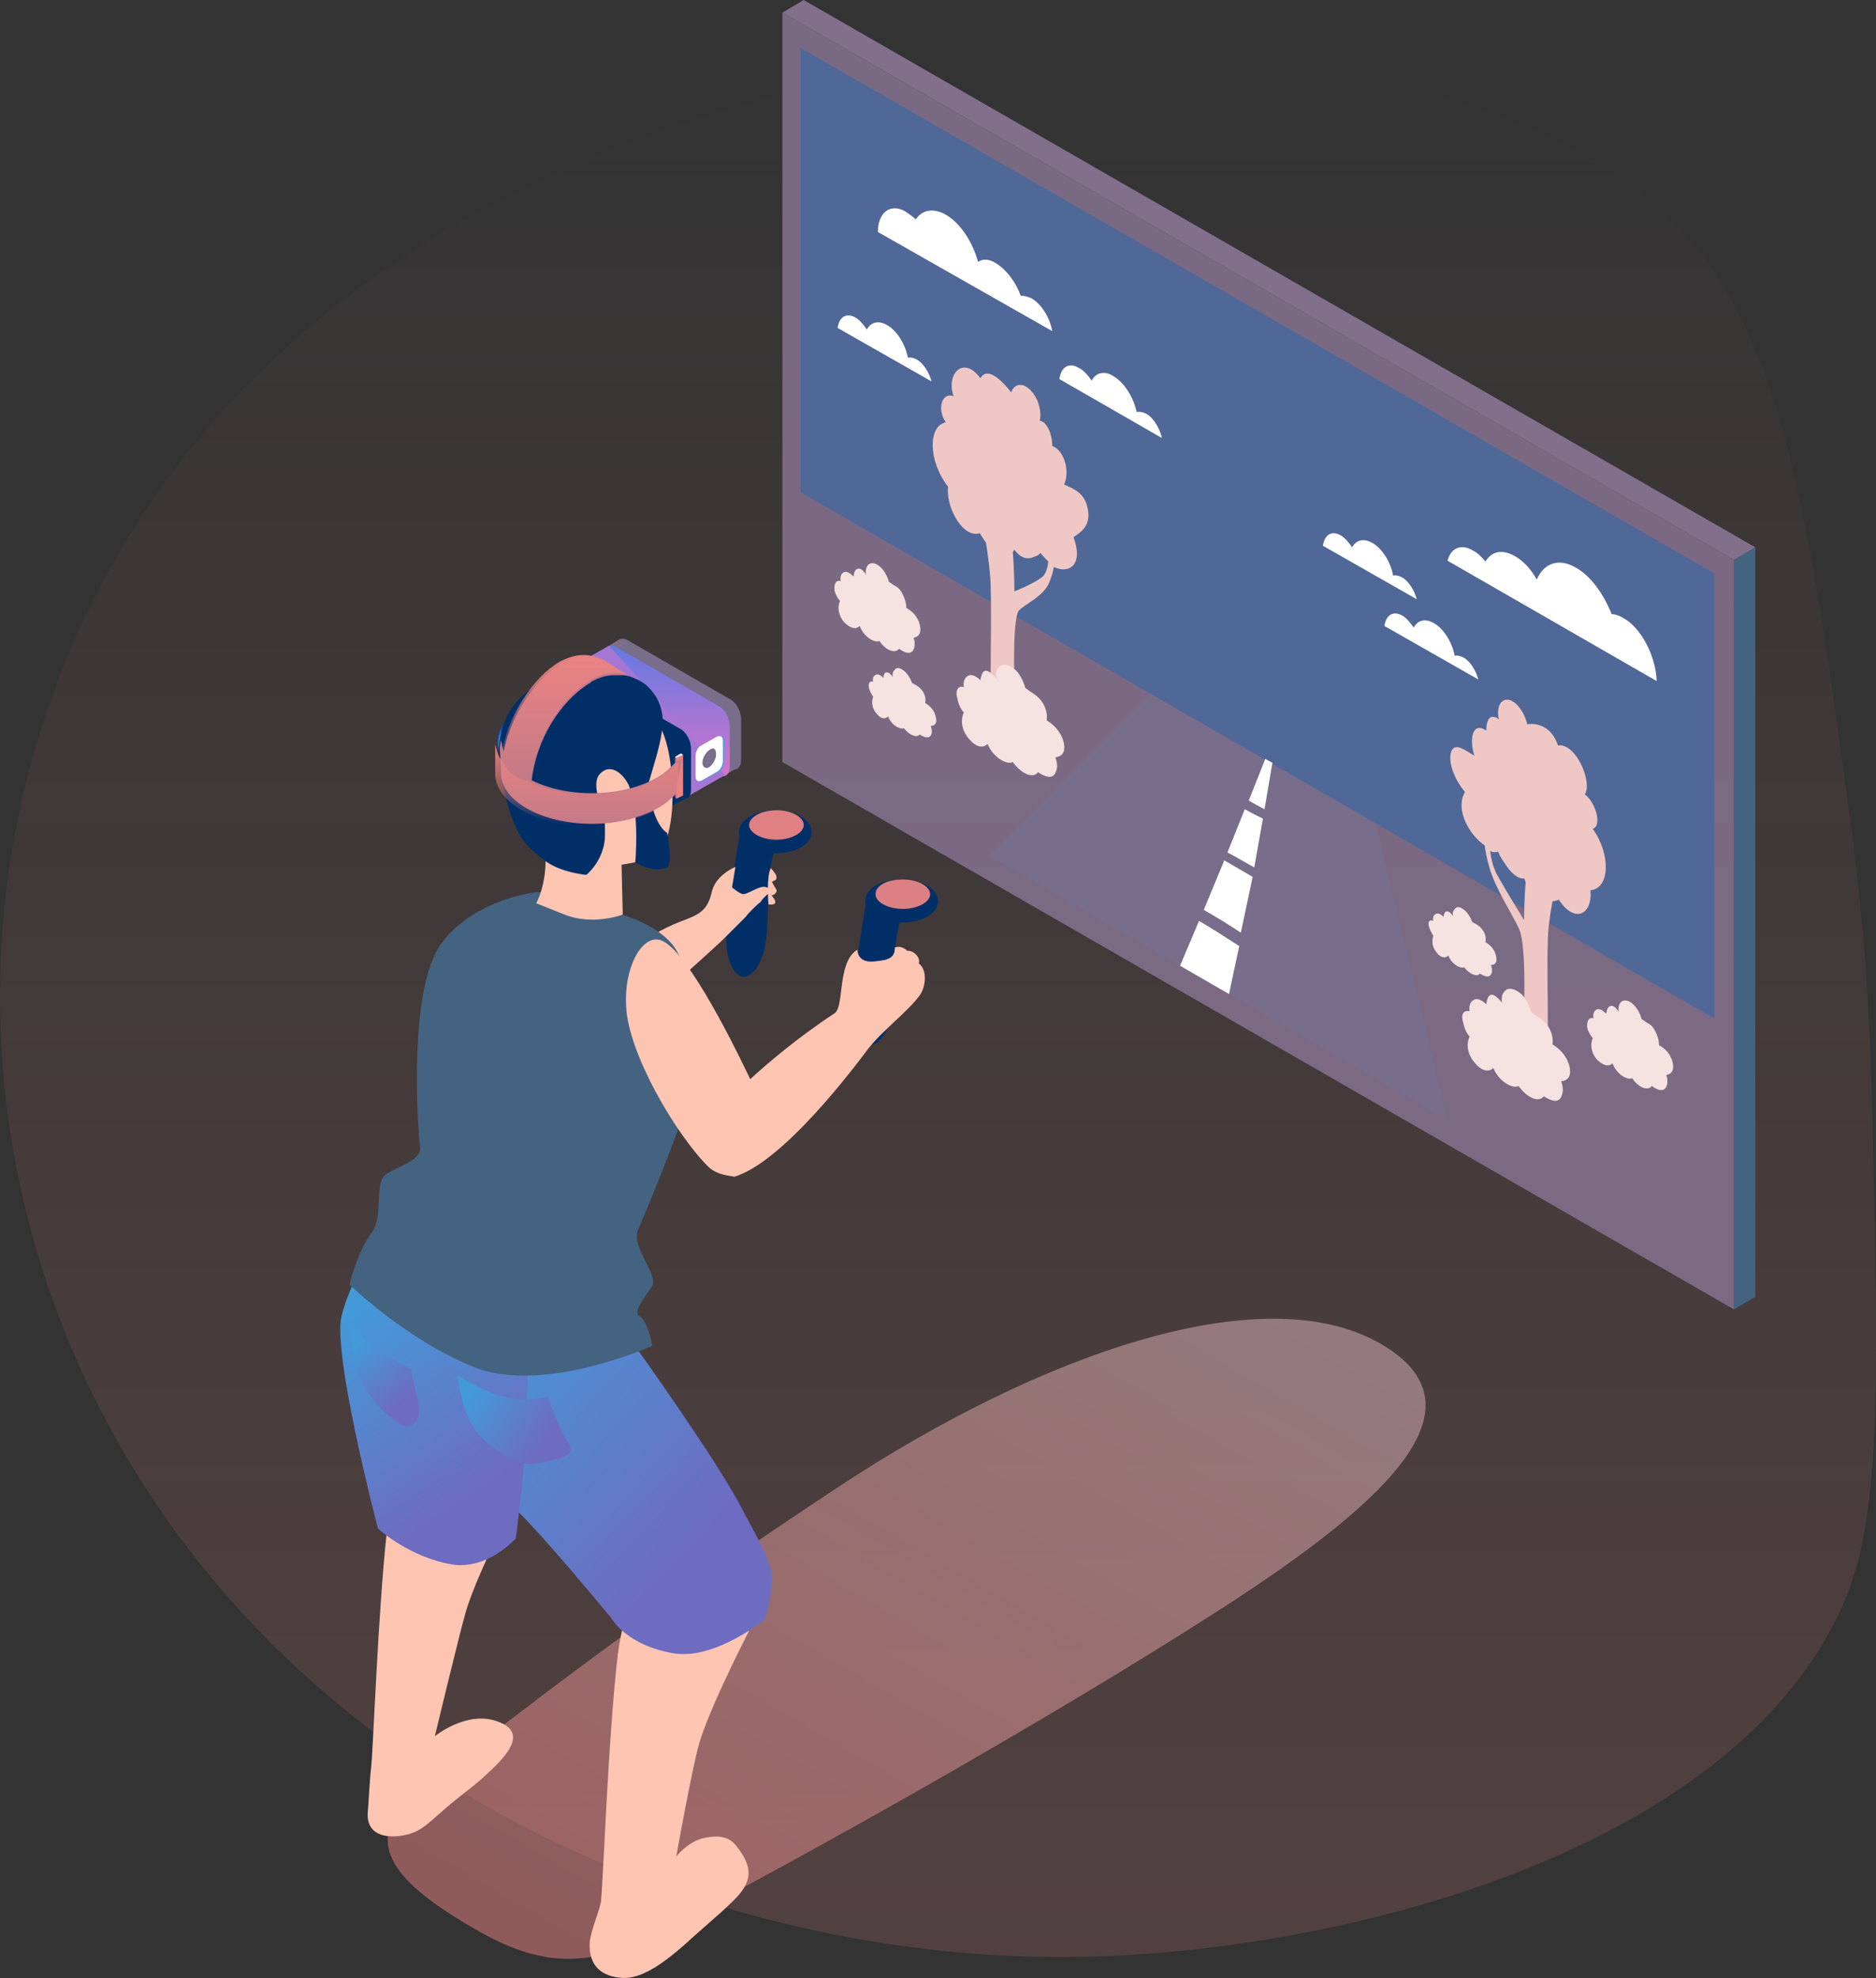 <svg width="556.783" height="586.844" viewBox="0 0 556.783 586.844" fill="none" xmlns="http://www.w3.org/2000/svg" xmlns:xlink="http://www.w3.org/1999/xlink">
	<rect x="0" y="0" width="556.783" height="586.844" fill="#333333" stroke="none"/>
	<desc>
			Created with Pixso.
	</desc>
	<defs>
		<linearGradient x1="278.392" y1="580.645" x2="278.392" y2="15.857" id="paint_linear_42_3659_0" gradientUnits="userSpaceOnUse">
			<stop stop-color="#EB8382"/>
			<stop offset="1" stop-color="#EB8382" stop-opacity="0"/>
		</linearGradient>
		<linearGradient x1="278.392" y1="580.645" x2="278.392" y2="15.857" id="paint_linear_42_3659_1" gradientUnits="userSpaceOnUse">
			<stop stop-color="#EB8382"/>
			<stop offset="1" stop-color="#EB8382" stop-opacity="0"/>
		</linearGradient>
		<linearGradient x1="340.602" y1="358.817" x2="197.858" y2="605.153" id="paint_linear_42_3524_0" gradientUnits="userSpaceOnUse">
			<stop stop-color="#DFB8BF"/>
			<stop offset="0.962" stop-color="#EB8382"/>
		</linearGradient>
		<linearGradient x1="133.739" y1="396.566" x2="202.661" y2="461.781" id="paint_linear_42_3560_0" gradientUnits="userSpaceOnUse">
			<stop stop-color="#4499D9"/>
			<stop offset="1" stop-color="#6E6CC1"/>
		</linearGradient>
		<linearGradient x1="107.272" y1="387.88" x2="143.543" y2="440.841" id="paint_linear_42_3561_0" gradientUnits="userSpaceOnUse">
			<stop stop-color="#4499D9"/>
			<stop offset="1" stop-color="#6E6CC1"/>
		</linearGradient>
		<linearGradient x1="198.002" y1="191.512" x2="198.002" y2="230.337" id="paint_linear_42_3571_0" gradientUnits="userSpaceOnUse">
			<stop stop-color="#6379E3"/>
			<stop offset="1" stop-color="#D574C9"/>
		</linearGradient>
		<linearGradient x1="174.516" y1="220.857" x2="174.516" y2="245.098" id="paint_linear_42_3608_0" gradientUnits="userSpaceOnUse">
			<stop stop-color="#EB8382"/>
			<stop offset="1" stop-color="#EB8382" stop-opacity="0"/>
		</linearGradient>
		<linearGradient x1="167.758" y1="194.343" x2="167.758" y2="232.304" id="paint_linear_42_3612_0" gradientUnits="userSpaceOnUse">
			<stop stop-color="#EB8382"/>
			<stop offset="1" stop-color="#EB8382" stop-opacity="0"/>
		</linearGradient>
		<linearGradient x1="139.555" y1="413.839" x2="161.128" y2="428.045" id="paint_linear_42_3613_0" gradientUnits="userSpaceOnUse">
			<stop stop-color="#4499D9"/>
			<stop offset="1" stop-color="#6E6CC1"/>
		</linearGradient>
		<linearGradient x1="106.024" y1="399.28" x2="119.334" y2="415.763" id="paint_linear_42_3614_0" gradientUnits="userSpaceOnUse">
			<stop stop-color="#4499D9"/>
			<stop offset="1" stop-color="#6E6CC1"/>
		</linearGradient>
	</defs>
	<path id="Vector" d="M320.6 580.59C396.11 579.25 512.9 550.66 546.52 477.16C558.27 451.49 557.47 413.75 555.88 338.28C555.41 316.09 554.63 283.76 549.19 243.64C537.89 160.3 530.19 103.58 501.06 70.53C428.09 -12.25 164.47 -9.85 51.89 139.16C-9.51 220.45 -18.96 336.11 37.19 431.67C99.02 536.92 219.54 582.37 320.6 580.59Z" fill="url(#paint_linear_42_3659_0)" fill-opacity="0.17" fill-rule="nonzero"/>
	<path id="Vector" d="M320.6 580.59C396.11 579.25 512.9 550.66 546.52 477.16C558.27 451.49 557.47 413.75 555.88 338.28C555.41 316.09 554.63 283.76 549.19 243.64C537.89 160.3 530.19 103.58 501.06 70.53C428.09 -12.25 164.47 -9.85 51.89 139.16C-9.51 220.45 -18.96 336.11 37.19 431.67C99.02 536.92 219.54 582.37 320.6 580.59Z" fill="url(#paint_linear_42_3659_1)" fill-opacity="0" fill-rule="nonzero"/>
	<g opacity="0.5">
		<path id="Vector" d="M193.79 574.21C236.94 551.83 308.76 511.78 361.96 477.62C415.15 443.47 440.57 416.67 409.83 398.71C374.66 378.39 308.46 401.95 249.35 440.81C184.63 483.51 155.96 507.07 125.52 530.04C106.01 544.76 116.36 557.13 135.27 568.91C154.48 580.98 169.85 586.58 193.79 574.21Z" fill="url(#paint_linear_42_3524_0)" fill-opacity="1" fill-rule="nonzero"/>
	</g>
	<path id="Vector" d="M232.21 3.73L514.64 166.12L514.64 388.49L232.21 226.09L232.21 3.73Z" fill="#826F8C" fill-opacity="0.9" fill-rule="nonzero"/>
	<path id="Vector" d="M520.96 162.39L514.64 166.12L514.64 388.48L520.96 384.75L520.96 162.39Z" fill="#446381" fill-opacity="1" fill-rule="nonzero"/>
	<path id="Vector" d="M508.78 170.09L508.78 302.15L237.6 146.06L237.6 14.23L508.78 170.09Z" fill="#506898" fill-opacity="1" fill-rule="nonzero"/>
	<path id="Vector" d="M341.34 205.79L408.32 244.29L429.63 332.25L293.57 253.86L341.34 205.79Z" fill="#786D8A" fill-opacity="1" fill-rule="nonzero"/>
	<path id="Vector" d="M260.55 68.83C260.55 62.99 264.29 60.19 268.74 62.76C269.68 63.46 270.85 64.16 271.79 65.09C273.66 62.29 276.94 61.59 280.69 63.69C285.14 66.26 288.65 71.86 290.29 77.69C291.69 76.76 293.57 76.76 295.67 78.16C298.72 80.03 301.53 83.76 302.93 87.73C303.87 87.73 304.81 87.96 305.98 88.43C309.02 90.06 311.6 94.26 312.3 98.23L260.55 68.83Z" fill="#FFFFFF" fill-opacity="1" fill-rule="nonzero"/>
	<path id="Vector" d="M491.69 202.06C491.45 194.82 487.24 186.42 481.85 183.39C480.68 182.69 479.51 182.22 478.34 182.22C476 176.39 472.25 171.02 467.8 168.46C462.65 165.42 458.2 167.06 456.09 171.96C454.45 168.92 452.11 166.36 449.53 164.96C445.79 162.86 442.74 163.56 440.87 166.59C439.7 165.19 438.53 164.02 437.12 163.32C433.61 161.22 430.56 162.62 429.63 166.36L491.69 202.06Z" fill="#FFFFFF" fill-opacity="1" fill-rule="nonzero"/>
	<path id="Vector" d="M314.41 112.46C314.88 108.96 317.22 107.33 320.26 109.19C321.67 109.89 322.84 111.29 324.01 112.93C325.18 110.59 327.76 109.89 330.33 111.53C333.61 113.39 336.42 117.83 337.36 122.26C338.06 122.03 339.23 122.26 340.17 122.73C342.28 123.89 344.15 126.93 344.85 129.96L314.41 112.46Z" fill="#FFFFFF" fill-opacity="1" fill-rule="nonzero"/>
	<path id="Vector" d="M410.89 185.72C411.36 182.46 413.47 181.06 416.28 182.69C417.45 183.39 418.62 184.79 419.56 186.19C420.73 184.09 422.84 183.39 425.41 184.79C428.46 186.42 431.03 190.62 431.74 194.59C432.44 194.36 433.37 194.59 434.31 195.06C436.42 196.22 438.06 199.02 438.76 201.59L410.89 185.72Z" fill="#FFFFFF" fill-opacity="1" fill-rule="nonzero"/>
	<path id="Vector" d="M248.6 97.29C249.07 94.03 251.18 92.63 253.99 94.26C255.16 94.96 256.33 96.36 257.27 97.76C258.44 95.66 260.55 94.96 263.12 96.36C266.17 97.99 268.74 102.19 269.45 106.16C270.15 105.93 271.09 106.16 272.02 106.63C274.13 107.79 275.77 110.59 276.47 113.16L248.6 97.29Z" fill="#FFFFFF" fill-opacity="1" fill-rule="nonzero"/>
	<path id="Vector" d="M392.63 161.92C393.1 158.66 395.2 157.26 398.01 158.89C399.18 159.59 400.35 160.99 401.29 162.39C402.46 160.29 404.57 159.59 407.15 160.99C410.19 162.62 412.77 166.82 413.47 170.79C414.17 170.56 415.11 170.79 416.05 171.26C418.15 172.42 419.79 175.22 420.49 177.79L392.63 161.92Z" fill="#FFFFFF" fill-opacity="1" fill-rule="nonzero"/>
	<path id="Vector" d="M430.56 223.52C431.5 219.79 434.78 222.59 437.59 224.22C435.95 219.09 437.12 213.96 441.1 216.76C441.1 214.42 441.81 212.09 443.68 212.79C444.15 212.79 444.38 213.02 444.85 213.49C444.38 211.39 444.62 209.52 445.55 208.36C448.13 205.79 452.11 209.99 453.28 214.89C456.32 214.42 460.54 215.59 462.41 221.19C467.57 220.26 472.72 231.92 470.38 235.66C473.65 238.22 475.53 244.99 472.72 245.92C478.1 253.39 477.87 263.65 472.02 264.12C472.72 271.35 467.33 274.15 462.65 266.92C461.95 267.15 461.48 267.39 460.77 267.39C460.07 271.12 459.37 275.79 459.37 279.52C459.14 286.29 459.37 294.69 459.37 302.62C459.37 309.39 460.31 318.72 460.54 321.29L449.3 314.75C450 313.12 451.64 307.99 452.11 302.85C452.58 296.79 452.81 280.22 450.94 275.79C449.07 271.59 443.68 263.42 442.04 257.35C441.34 255.02 440.87 252.69 440.63 250.82C436.19 247.79 431.74 240.32 434.78 234.96C432.2 231.92 429.86 227.02 430.56 223.52ZM444.15 259.22C446.96 264.35 452.34 272.99 452.34 272.99C452.34 272.99 452.34 266.92 452.81 261.79C452.58 261.32 452.58 260.85 452.34 260.62C450.47 260.85 448.36 258.99 446.49 255.96C445.79 255.02 445.08 253.86 444.62 252.69C443.91 252.92 442.98 252.92 442.27 252.46C442.51 254.32 442.98 256.89 444.15 259.22Z" fill="#EFC8C5" fill-opacity="1" fill-rule="nonzero"/>
	<path id="Vector" d="M322.84 150.96C321.9 146.06 318.62 145.12 315.81 143.72C317.45 140.46 316.28 133.92 312.3 132.29C312.3 129.96 311.6 126.93 309.73 125.29C309.26 125.06 309.02 124.83 308.55 124.83C309.02 123.43 308.79 121.09 307.85 118.76C305.28 113.39 301.29 112.93 300.12 116.43C297.08 112.46 292.86 108.73 290.99 112.23C285.84 105.23 280.69 111.06 283.03 117.59C279.75 116.19 277.88 121.09 280.69 125.29C275.3 126.46 275.54 136.96 281.39 144.42C280.69 150.96 286.07 159.82 290.76 158.19C291.46 159.12 291.93 160.06 292.63 160.99C293.33 165.42 294.04 171.02 294.04 174.76C294.27 181.76 294.04 189.92 294.04 197.86C294.04 204.62 293.1 212.79 292.86 215.12L304.1 221.66C303.4 219.32 301.76 212.09 301.29 206.49C300.83 199.72 300.59 182.92 302.47 181.06C304.34 179.19 309.73 176.86 311.37 172.89C312.07 171.26 312.54 169.62 312.77 168.22C317.22 170.32 321.67 167.76 318.62 159.36C321.2 157.72 323.78 155.62 322.84 150.96ZM309.26 171.26C306.45 173.36 301.06 175.46 301.06 175.46C301.06 175.46 301.06 169.39 300.59 163.79C300.83 163.56 300.83 163.32 301.06 163.09C302.93 165.66 305.04 166.12 306.92 165.19C307.62 164.96 308.32 164.72 308.79 164.02C309.49 164.96 310.43 165.89 311.13 166.59C310.9 168.46 310.43 170.32 309.26 171.26Z" fill="#EFC8C5" fill-opacity="1" fill-rule="nonzero"/>
	<path id="Vector" d="M436.18 300.05C435.95 298.89 436.18 297.72 436.89 297.02C438.06 295.85 439.7 296.55 441.1 297.95C441.34 296.32 441.81 294.92 442.98 295.15C443.91 295.39 444.85 296.32 445.79 297.49C445.55 296.09 445.79 294.92 446.49 294.22C447.43 292.82 449.3 293.29 450.94 294.45C452.58 295.62 453.75 297.95 454.45 300.29C454.92 300.52 455.39 300.99 456.09 301.45C457.26 302.15 458.2 302.85 459.13 304.02C460.54 305.89 461.01 307.99 460.77 309.85C462.65 311.02 464.76 312.89 465.69 315.92C466.63 319.42 465.22 320.59 463.35 320.82C463.82 322.22 464.05 323.62 463.58 324.79C462.88 327.59 460.31 326.65 458.2 325.25C456.56 327.35 453.05 325.49 450.7 322.22C448.83 323.15 444.85 320.82 443.21 316.85C441.81 318.25 439.7 317.79 437.59 315.22C435.25 312.42 435.25 309.39 436.18 307.52C435.25 306.59 434.55 304.95 434.31 303.55C433.37 300.75 434.55 299.59 436.18 300.05Z" fill="#F5E2E1" fill-opacity="1" fill-rule="nonzero"/>
	<path id="Vector" d="M286.07 203.92C285.84 202.76 286.07 201.59 286.78 200.89C287.95 199.72 289.59 200.42 290.99 201.82C291.23 200.19 291.69 198.79 292.86 199.02C293.8 199.26 294.74 200.19 295.68 201.36C295.44 199.96 295.67 198.79 296.38 198.09C297.31 196.69 299.19 197.16 300.83 198.32C302.47 199.49 303.64 201.82 304.34 204.16C304.81 204.39 305.28 204.86 305.98 205.32C307.15 206.02 308.09 206.72 309.02 207.89C310.43 209.76 310.9 211.86 310.66 213.72C312.54 214.89 314.64 216.76 315.58 219.79C316.52 223.29 315.11 224.46 313.24 224.69C313.71 226.09 313.94 227.49 313.47 228.66C312.77 231.46 310.19 230.52 308.09 229.12C306.45 231.22 302.93 229.36 300.59 226.09C298.72 227.02 294.74 224.69 293.1 220.72C291.69 222.12 289.59 221.66 287.48 219.09C285.14 216.29 285.14 213.26 286.07 211.39C285.14 210.46 284.43 208.82 284.2 207.42C283.26 204.62 284.67 203.22 286.07 203.92Z" fill="#F5E2E1" fill-opacity="1" fill-rule="nonzero"/>
	<path id="Vector" d="M259.14 202.29C258.91 201.59 259.14 200.66 259.61 200.42C260.31 199.72 261.25 200.19 262.19 201.12C262.19 200.19 262.65 199.26 263.36 199.49C263.82 199.49 264.53 200.19 265 200.89C264.76 199.96 265 199.26 265.47 198.79C266.17 197.86 267.1 198.09 268.28 199.02C269.21 199.72 270.15 201.12 270.62 202.52C270.85 202.76 271.32 202.99 271.79 203.22C272.49 203.69 272.96 203.92 273.66 204.86C274.6 206.02 274.83 207.42 274.6 208.59C275.77 209.29 277.17 210.46 277.64 212.32C278.35 214.66 277.41 215.36 276.24 215.36C276.47 216.06 276.71 216.99 276.47 217.69C276 219.32 274.36 218.86 272.96 217.92C272.02 219.09 269.68 217.92 268.28 216.06C267.1 216.52 264.53 215.12 263.59 212.56C262.65 213.49 261.25 213.26 260.08 211.62C258.67 209.99 258.67 208.12 259.14 206.72C258.67 206.02 258.21 205.09 257.97 204.39C257.5 202.76 258.21 201.82 259.14 202.29Z" fill="#F5E2E1" fill-opacity="1" fill-rule="nonzero"/>
	<path id="Vector" d="M425.41 273.22C425.18 272.52 425.41 271.59 425.88 271.35C426.58 270.65 427.52 271.12 428.46 272.05C428.46 271.12 428.93 270.19 429.63 270.42C430.1 270.42 430.8 271.12 431.27 271.82C431.03 270.89 431.27 270.19 431.74 269.72C432.44 268.79 433.37 269.02 434.55 269.95C435.48 270.65 436.42 272.05 436.89 273.45C437.12 273.69 437.59 273.92 438.06 274.15C438.76 274.62 439.23 274.85 439.93 275.79C440.87 276.95 441.1 278.35 440.87 279.52C442.04 280.22 443.44 281.39 443.91 283.25C444.62 285.59 443.68 286.29 442.51 286.29C442.74 286.99 442.98 287.92 442.74 288.62C442.27 290.25 440.63 289.79 439.23 288.85C438.29 290.02 435.95 288.85 434.55 286.99C433.37 287.45 430.8 286.05 429.86 283.49C428.93 284.42 427.52 284.19 426.35 282.55C424.94 280.92 424.94 279.05 425.41 277.65C424.94 276.95 424.48 276.02 424.24 275.32C423.54 273.45 424.24 272.75 425.41 273.22Z" fill="#F5E2E1" fill-opacity="1" fill-rule="nonzero"/>
	<path id="Vector" d="M249.54 172.42C249.31 171.49 249.54 170.56 250.01 170.09C250.95 169.16 252.12 169.86 253.29 171.02C253.52 169.86 253.76 168.69 254.93 168.69C255.63 168.69 256.57 169.62 257.03 170.56C256.8 169.39 257.03 168.46 257.5 167.76C258.21 166.82 259.61 166.82 261.01 167.99C262.19 168.92 263.36 170.79 263.82 172.66C264.29 172.89 264.53 173.12 265.23 173.59C266.17 174.06 266.87 174.52 267.57 175.69C268.51 177.32 268.98 178.96 268.98 180.36C270.62 181.29 272.26 182.69 272.96 185.26C273.66 188.06 272.49 188.99 271.09 189.22C271.55 190.16 271.55 191.32 271.32 192.26C270.62 194.36 268.74 193.89 266.87 192.49C265.47 194.12 262.66 192.72 261.01 190.16C259.61 190.86 256.33 188.99 255.16 185.72C253.99 186.89 252.35 186.42 250.48 184.56C248.6 182.22 248.6 179.89 249.31 178.26C248.6 177.56 247.9 176.16 247.67 175.22C247.43 172.89 248.37 171.96 249.54 172.42Z" fill="#F5E2E1" fill-opacity="1" fill-rule="nonzero"/>
	<path id="Vector" d="M472.95 302.15C472.72 301.22 472.95 300.29 473.42 299.82C474.36 298.89 475.53 299.59 476.7 300.75C476.93 299.59 477.17 298.42 478.34 298.42C479.04 298.42 479.98 299.35 480.45 300.29C480.21 299.12 480.45 298.19 480.91 297.49C481.62 296.55 483.02 296.55 484.43 297.72C485.6 298.65 486.77 300.52 487.24 302.39C487.71 302.62 487.94 302.85 488.64 303.32C489.58 303.79 490.28 304.25 490.98 305.42C491.92 307.05 492.39 308.69 492.39 310.09C494.03 311.02 495.67 312.42 496.37 314.99C497.07 317.79 495.9 318.72 494.5 318.95C494.96 319.89 494.96 321.05 494.73 321.99C494.03 324.09 492.15 323.62 490.28 322.22C488.88 323.85 486.07 322.45 484.43 319.89C483.02 320.59 479.74 318.72 478.57 315.45C477.4 316.62 475.76 316.15 473.89 314.29C472.02 311.95 472.02 309.62 472.72 307.99C472.02 307.29 471.31 305.89 471.08 304.95C470.84 302.62 471.78 301.69 472.95 302.15Z" fill="#F5E2E1" fill-opacity="1" fill-rule="nonzero"/>
	<path id="Vector" d="M370.61 237.52L375.53 225.16L377.64 226.32L375.3 240.09C373.89 239.39 372.25 238.46 370.61 237.52Z" fill="#FFFFFF" fill-opacity="1" fill-rule="nonzero"/>
	<path id="Vector" d="M364.29 252.92L369.44 240.09C371.08 241.02 372.96 241.96 374.83 242.89L372.25 257.35C369.68 255.96 367.1 254.32 364.29 252.92Z" fill="#FFFFFF" fill-opacity="1" fill-rule="nonzero"/>
	<path id="Vector" d="M357.27 269.96L363.35 255.26C366.16 256.89 368.97 258.52 371.78 260.16L368.27 276.72C364.76 274.39 361.01 272.06 357.27 269.96Z" fill="#FFFFFF" fill-opacity="1" fill-rule="nonzero"/>
	<path id="Vector" d="M367.8 280.69L364.76 294.92L350.24 286.52L355.86 273.22C359.84 275.55 363.82 278.12 367.8 280.69Z" fill="#FFFFFF" fill-opacity="1" fill-rule="nonzero"/>
	<path id="Vector" d="M520.96 162.39L514.64 166.12L232.21 3.73L238.53 0L520.96 162.39Z" fill="#826F8C" fill-opacity="1" fill-rule="nonzero"/>
	<path id="Vector" d="M230.1 240.38C236.18 240.38 240.91 243.41 240.91 246.78C240.91 250.48 236.18 253.17 230.1 253.17C224.02 253.17 219.29 250.14 219.29 246.78C219.29 243.41 224.35 240.38 230.1 240.38Z" fill="#002F68" fill-opacity="1" fill-rule="nonzero"/>
	<path id="Vector" d="M230.44 240.38C234.83 240.38 238.55 242.4 238.55 244.76C238.55 247.11 234.83 249.13 230.44 249.13C226.04 249.13 222.33 247.11 222.33 244.76C222.33 242.4 226.04 240.38 230.44 240.38Z" fill="#DF8083" fill-opacity="1" fill-rule="nonzero"/>
	<path id="Vector" d="M230.1 251.49C230.1 251.49 228.07 257.21 228.07 264.28C227.73 271.35 228.41 282.8 224.02 287.85C219.62 293.24 215.57 286.51 215.57 279.1C215.23 271.69 219.62 247.11 219.62 247.11L230.1 251.49Z" fill="#002F68" fill-opacity="1" fill-rule="nonzero"/>
	<path id="Vector" d="M229.09 264.28C229.09 264.28 227.73 262.6 225.71 263.27C224.35 263.61 221.65 265.29 220.64 265.29C219.62 265.29 217.26 263.27 217.26 263.27L218.27 257.21C218.27 257.21 212.19 259.57 211.18 264.96C209.82 270.34 207.46 271.35 202.05 273.38C196.65 275.4 190.9 279.1 190.9 279.1L199.35 292.57C199.35 292.57 212.87 280.45 214.22 279.1C215.57 277.75 220.3 273.04 221.31 272.03C221.99 271.02 224.69 268.32 225.71 267.65C226.38 266.3 229.09 264.28 229.09 264.28Z" fill="#FFC5B3" fill-opacity="1" fill-rule="nonzero"/>
	<path id="Vector" d="M227.73 473.36C227.73 473.36 211.18 504.34 207.46 517.47C205.43 524.54 200.7 550.8 200.7 550.8C200.7 550.8 203.74 546.76 208.47 545.41C211.51 544.74 215.91 544.07 218.61 547.77C223.34 553.83 224.02 558.21 216.58 564.94C213.54 567.97 207.8 572.68 203.07 577.06C197.32 582.11 190.56 587.16 184.82 586.82C178.74 586.49 174.68 583.46 175.02 576.39C175.36 572.35 178.4 565.95 178.4 563.59C179.07 557.2 180.43 517.47 183.13 492.89C184.48 480.43 187.86 473.36 187.86 473.36L227.73 473.36Z" fill="#FFC5B3" fill-opacity="1" fill-rule="nonzero"/>
	<path id="Vector" d="M158.46 434.31C158.46 434.31 141.9 465.28 138.19 478.41C136.16 485.48 129.06 515.11 129.06 515.11C129.06 515.11 138.52 507.37 147.65 510.73C156.1 513.76 151.7 519.82 144.61 526.22C141.57 529.25 137.17 532.28 132.44 536.32C126.7 541.37 125.01 543.06 121.63 544.07C115.88 545.75 108.79 545.08 109.13 538.01C109.46 533.96 109.8 526.89 110.14 524.54C110.81 518.14 112.17 478.41 114.87 453.84C116.22 441.38 119.6 434.31 119.6 434.31L158.46 434.31Z" fill="#FFC5B3" fill-opacity="1" fill-rule="nonzero"/>
	<path id="Vector" d="M188.2 398.96C188.2 398.96 212.87 433.3 220.3 447.78C222.66 452.49 229.09 462.93 229.09 467.98C229.09 473.7 227.06 480.43 227.06 480.43C227.06 480.43 212.19 492.55 200.02 490.53C185.83 488.18 181.44 480.1 181.44 480.1C181.44 480.1 161.5 455.86 153.05 447.78C144.61 439.69 130.41 422.86 125.68 410.74C121.97 401.65 119.26 378.42 125.68 371.01C132.1 363.6 188.2 398.96 188.2 398.96Z" fill="url(#paint_linear_42_3560_0)" fill-opacity="1" fill-rule="nonzero"/>
	<path id="Vector" d="M157.45 382.46L155.76 431.95C155.76 431.95 154.07 449.8 153.05 456.53C147.31 462.25 140.89 464.95 134.81 464.27C121.63 462.25 112.17 453.5 112.17 453.5C112.17 453.5 98.65 401.99 101.35 390.54C104.06 379.09 113.18 366.3 113.18 366.3L157.45 382.46Z" fill="url(#paint_linear_42_3561_0)" fill-opacity="1" fill-rule="nonzero"/>
	<path id="Vector" d="M184.48 271.35C184.48 271.35 196.98 274.72 201.04 282.47C205.77 291.22 210.5 306.03 206.11 320.85C201.71 335.66 191.24 360.57 189.21 365.29C187.52 370 195.29 378.08 193.6 381.45C191.58 384.82 187.52 389.19 189.89 390.54C192.25 391.89 193.6 399.29 193.6 399.29C193.6 399.29 161.5 413.77 140.89 405.69C120.61 397.61 103.72 381.11 103.72 381.11C103.72 381.11 106.08 371.35 110.14 365.96C114.19 360.57 110.81 351.15 114.53 348.45C118.25 345.76 125.34 344.41 124.67 340.04C123.99 335.66 120.95 293.24 131.09 279.77C141.23 266.3 159.81 264.62 159.81 264.62L184.48 271.35Z" fill="#446381" fill-opacity="1" fill-rule="nonzero"/>
	<path id="Vector" d="M167.92 205.37C156.43 207.05 147.65 213.11 147.65 220.18C147.65 220.52 147.65 220.52 147.65 220.85C147.65 222.2 148.32 223.55 149 224.89C150.01 223.21 151.36 221.53 153.39 220.18C157.11 217.49 162.18 215.47 167.92 214.46L167.92 205.37Z" fill="#0E58C4" fill-opacity="1" fill-rule="nonzero"/>
	<path id="Vector" d="M167.92 205.7C156.43 207.39 147.99 213.45 147.99 220.52C147.99 220.85 147.99 220.85 147.99 221.19C147.99 222.54 148.66 223.88 149.34 225.23C150.35 223.55 151.7 221.86 153.73 220.52C157.11 217.82 162.18 215.8 167.92 215.13L167.92 205.7Z" fill="#37A0F5" fill-opacity="1" fill-rule="nonzero"/>
	<path id="Vector" d="M186.17 210.42L216.58 227.92C218.27 228.93 219.96 227.92 219.96 225.57L219.96 213.45C219.96 211.09 218.61 208.4 216.58 207.39L186.17 189.88C184.48 188.87 182.79 189.88 182.79 192.23L182.79 204.36C183.13 206.71 184.48 209.41 186.17 210.42Z" fill="#786D8A" fill-opacity="1" fill-rule="nonzero"/>
	<path id="Vector" d="M215.23 229.94L218.61 227.92L217.6 225.57L213.54 227.25C213.54 227.59 215.23 229.94 215.23 229.94Z" fill="#7A6D8B" fill-opacity="1" fill-rule="nonzero"/>
	<path id="Vector" d="M180.76 191.56L184.14 189.54L185.49 190.89L182.45 193.92L180.76 191.56Z" fill="#806E8B" fill-opacity="1" fill-rule="nonzero"/>
	<path id="Vector" d="M182.79 212.44L213.2 229.94C214.89 230.95 216.58 229.94 216.58 227.59L216.58 215.47C216.58 213.11 215.23 210.42 213.2 209.41L182.79 191.9C181.1 190.89 179.41 191.9 179.41 194.25L179.41 206.38C179.75 208.73 181.1 211.43 182.79 212.44Z" fill="url(#paint_linear_42_3571_0)" fill-opacity="1" fill-rule="nonzero"/>
	<path id="Vector" d="M180.76 191.56L168.94 198.29L203.4 236.68L215.23 229.94L180.76 191.56Z" fill="#A676D4" fill-opacity="1" fill-rule="nonzero"/>
	<path id="Vector" d="M213.2 228.93L208.47 231.63C207.46 231.96 206.78 231.63 206.78 230.28L206.78 224.22C206.78 223.21 207.46 221.53 208.47 221.19L213.2 218.5C214.22 218.16 214.89 218.5 214.89 219.84L214.89 225.9C214.89 227.25 214.22 228.6 213.2 228.93Z" fill="#41A0E2" fill-opacity="1" fill-rule="nonzero"/>
	<path id="Vector" d="M214.22 218.5L213.88 218.16L213.54 218.5L214.22 218.83L214.22 218.5Z" fill="#41A0E2" fill-opacity="1" fill-rule="nonzero"/>
	<path id="Vector" d="M207.12 231.63L207.8 231.63L207.12 231.29L207.12 231.63Z" fill="#41A0E2" fill-opacity="1" fill-rule="nonzero"/>
	<path id="Vector" d="M212.87 228.93L208.13 231.63C207.12 231.96 206.44 231.63 206.44 230.28L206.44 224.22C206.44 223.21 207.12 221.53 208.13 221.19L212.87 218.5C213.88 218.16 214.55 218.5 214.55 219.84L214.55 225.9C214.55 226.91 213.88 228.26 212.87 228.93Z" fill="#FFFFFF" fill-opacity="1" fill-rule="nonzero"/>
	<path id="Vector" d="M212.53 223.88C212.53 225.23 211.51 226.91 210.5 227.59C209.49 228.26 208.47 227.59 208.47 226.24C208.47 224.89 209.49 223.21 210.5 222.54C211.85 221.53 212.53 222.2 212.53 223.88Z" fill="#786D8A" fill-opacity="1" fill-rule="nonzero"/>
	<path id="Vector" d="M171.3 219.17L201.71 236.68C203.4 237.69 205.09 236.68 205.09 234.32L205.09 222.2C205.09 219.84 203.74 217.15 201.71 216.14L171.3 198.63C169.61 197.62 167.92 198.63 167.92 200.99L167.92 213.11C167.92 215.47 169.27 218.16 171.3 219.17Z" fill="#002F68" fill-opacity="1" fill-rule="nonzero"/>
	<path id="Vector" d="M198.33 239.71L203.74 236.68C203.74 236.68 201.71 233.31 201.38 233.31L196.98 234.32L198.33 239.71Z" fill="#002F68" fill-opacity="1" fill-rule="nonzero"/>
	<path id="Vector" d="M163.87 200.99L168.94 198.3L170.96 200.32L168.6 203.68L163.87 200.99Z" fill="#002F68" fill-opacity="1" fill-rule="nonzero"/>
	<path id="Vector" d="M167.92 213.11L167.92 202.67C166.91 202.34 165.89 202.34 165.22 202.34C164.21 202.34 163.53 203.35 163.53 205.03L163.53 216.48C163.53 218.5 164.21 220.52 165.9 221.86C166.23 221.86 166.91 222.54 167.58 222.54C169.95 223.55 176.37 225.9 181.44 228.93C184.82 230.95 191.91 236.34 195.63 239.03C196.98 240.04 198.33 239.03 198.33 237.01L198.33 235.67L170.96 219.84C169.27 218.16 167.92 215.47 167.92 213.11Z" fill="#002F68" fill-opacity="1" fill-rule="nonzero"/>
	<path id="Vector" d="M196.31 220.18C194.28 217.49 189.21 212.1 181.78 208.06C177.05 205.37 171.3 203.68 167.92 202.67L167.92 213.11C167.92 215.47 169.27 218.16 171.3 219.17L198.67 234.99L198.67 225.23C198.67 222.87 197.32 221.53 196.31 220.18Z" fill="#002F68" fill-opacity="1" fill-rule="nonzero"/>
	<path id="Vector" d="M176.37 208.73C176.37 208.06 176.37 207.39 176.71 207.05C174.34 206.04 172.65 207.72 172.65 210.75C172.65 214.12 174.68 218.16 177.38 219.51C179.41 220.85 181.1 219.84 181.78 217.82C181.44 217.82 181.44 217.49 181.1 217.49C178.4 216.14 176.37 212.1 176.37 208.73Z" fill="#002F68" fill-opacity="1" fill-rule="nonzero"/>
	<path id="Vector" d="M177.05 207.05C176.71 207.05 176.71 206.71 176.37 206.71C176.37 207.39 176.03 207.72 176.03 208.4C176.03 211.76 178.06 215.8 180.76 217.15C181.1 217.15 181.1 217.49 181.44 217.49C181.44 216.81 181.78 216.48 181.78 215.8C181.78 212.44 179.75 208.4 177.05 207.05Z" fill="#41A0E2" fill-opacity="1" fill-rule="nonzero"/>
	<path id="Vector" d="M190.56 216.81C190.56 216.14 190.56 215.47 190.9 215.13C188.54 214.12 186.85 215.8 186.85 218.83C186.85 222.2 188.87 226.24 191.58 227.59C193.6 228.93 195.29 227.92 195.97 225.9C195.63 225.9 195.63 225.57 195.29 225.57C192.59 224.22 190.56 220.18 190.56 216.81Z" fill="#002F68" fill-opacity="1" fill-rule="nonzero"/>
	<path id="Vector" d="M191.24 215.13C190.9 215.13 190.9 214.79 190.56 214.79C190.56 215.47 190.22 215.8 190.22 216.48C190.22 219.84 192.25 223.88 194.96 225.23C195.29 225.23 195.29 225.57 195.63 225.57C195.63 224.89 195.97 224.56 195.97 223.88C195.97 220.85 193.94 216.81 191.24 215.13Z" fill="#41A0E2" fill-opacity="1" fill-rule="nonzero"/>
	<path id="Vector" d="M193.27 210.08L182.12 203.35L183.47 202.67L194.62 209.07L193.27 210.08Z" fill="#002F68" fill-opacity="1" fill-rule="nonzero"/>
	<path id="Vector" d="M184.48 208.4C178.06 203.68 165.22 205.37 159.81 216.81C156.77 223.21 161.16 240.38 161.84 252.5C162.52 262.26 159.14 267.99 159.14 267.99C159.14 267.99 159.14 267.99 167.58 271.35C176.03 274.72 184.82 271.35 184.82 271.35L184.48 256.54C184.48 256.54 193.6 255.19 194.96 253.85C198.67 250.48 200.7 240.04 199.01 226.58C196.31 206.71 186.85 210.08 184.48 208.4Z" fill="#FFC5B3" fill-opacity="1" fill-rule="nonzero"/>
	<path id="Vector" d="M228.75 257.55C228.75 257.55 229.42 258.22 230.1 259.23C230.77 260.24 230.44 261.25 229.76 261.25C229.42 261.59 229.09 261.59 229.09 261.59C229.09 261.59 229.76 262.94 230.44 263.95C230.77 264.96 229.42 265.63 229.09 265.63C228.75 265.63 230.1 266.64 230.1 267.65C230.1 268.66 228.07 268.32 228.07 268.32C228.07 268.32 227.4 260.24 228.75 257.55Z" fill="#FFC5B3" fill-opacity="1" fill-rule="nonzero"/>
	<path id="Vector" d="M267.61 260.92C273.69 260.92 278.42 263.95 278.42 267.31C278.42 271.02 273.69 273.71 267.61 273.71C261.52 273.71 256.79 270.68 256.79 267.31C256.79 263.61 261.52 260.92 267.61 260.92Z" fill="#002F68" fill-opacity="1" fill-rule="nonzero"/>
	<path id="Vector" d="M267.95 260.92C272.34 260.92 276.06 262.94 276.06 265.29C276.06 267.65 272.34 269.67 267.95 269.67C263.55 269.67 259.84 267.65 259.84 265.29C259.84 262.6 263.55 260.92 267.95 260.92Z" fill="#DD8084" fill-opacity="1" fill-rule="nonzero"/>
	<path id="Vector" d="M267.61 271.69C267.61 271.69 265.58 277.42 265.58 284.49C265.24 291.56 265.92 303 261.52 308.05C257.13 313.44 253.08 306.71 253.08 299.3C252.74 291.89 257.13 267.31 257.13 267.31L267.61 271.69Z" fill="#002F68" fill-opacity="1" fill-rule="nonzero"/>
	<path id="Vector" d="M195.29 278.76C202.39 279.43 216.24 306.71 222.66 320.17C227.4 315.8 236.86 307.72 247.67 300.65C250.71 298.63 248.35 285.5 254.43 281.79C254.77 285.5 258.15 285.5 260.17 285.16C264.23 284.82 265.58 283.81 265.58 281.12C266.59 280.78 267.95 280.78 269.3 282.13C270.65 281.79 273.35 283.81 272.68 285.83C275.38 287.85 274.7 292.9 273.01 295.26C269.3 300.31 261.86 305.7 257.47 311.42C253.42 316.81 232.46 344.75 217.93 349.13C216.92 348.79 212.87 348.79 210.16 346.1C200.7 336.67 186.51 312.77 185.83 298.63C185.16 287.18 190.22 278.09 195.29 278.76Z" fill="#FFC5B3" fill-opacity="1" fill-rule="nonzero"/>
	<path id="Vector" d="M192.59 231.96C193.6 228.6 195.97 220.85 196.31 217.82C196.98 214.12 197.32 208.73 192.25 203.68C187.18 198.63 169.95 196.95 163.87 200.32C157.78 204.02 144.27 210.42 149 231.96C152.72 249.13 156.43 251.15 161.5 255.19C166.23 258.9 174 259.57 174 259.57C174 259.57 178.4 256.2 179.41 249.81C179.75 247.79 179.41 241.39 179.41 241.39C179.41 241.39 174.68 232.3 178.4 229.27C182.11 225.9 186.17 231.29 186.85 233.65C189.89 241.39 188.54 255.87 188.54 255.87C188.54 255.87 193.27 258.9 197.66 257.55C200.02 256.88 198 247.11 198 247.11C198 247.11 193.27 244.76 192.59 231.96Z" fill="#002F68" fill-opacity="1" fill-rule="nonzero"/>
	<path id="Vector" d="M202.73 223.88L200.7 224.89L200.7 237.01L202.73 236L202.73 223.88Z" fill="#EB8382" fill-opacity="1" fill-rule="nonzero"/>
	<path id="Vector" d="M200.7 224.89L200.36 224.56L200.36 236.34L200.7 237.01L200.7 224.89Z" fill="#C37A87" fill-opacity="1" fill-rule="nonzero"/>
	<path id="Vector" d="M200.36 224.56L200.7 224.89L202.73 223.88L202.05 223.55L200.36 224.56Z" fill="#FFFFFF" fill-opacity="1" fill-rule="nonzero"/>
	<path id="Vector" d="M201.71 225.23C200.7 225.9 198.67 227.92 198 228.6C193.27 232.64 184.82 235.33 175.69 235.33C166.23 235.33 158.12 232.64 153.39 228.6C152.04 227.25 150.69 225.9 150.01 224.56C149.34 223.21 149 220.85 148.66 219.51L148.32 221.86L148.66 228.6C148.66 228.93 148.66 228.93 148.66 229.27C148.66 237.69 160.83 244.42 175.69 244.42C186.51 244.42 195.97 240.72 200.36 235.67L202.39 225.23L201.71 225.23Z" fill="#C37A87" fill-opacity="1" fill-rule="nonzero"/>
	<path id="Vector" d="M202.05 225.23C201.38 225.9 199.01 228.26 198 228.93C192.93 232.97 184.82 235.67 175.02 235.67C165.56 235.67 157.11 232.97 152.04 228.93C150.35 227.59 149.34 226.24 148.32 224.89C147.65 223.55 147.31 222.2 146.97 220.85L146.97 228.93C146.97 229.27 146.97 229.27 146.97 229.61C146.97 238.02 159.47 245.09 174.68 245.09C184.14 245.09 192.59 242.4 197.66 238.36C198.33 237.69 200.7 235.67 201.38 234.99L201.38 225.23L202.05 225.23Z" fill="url(#paint_linear_42_3608_0)" fill-opacity="1" fill-rule="nonzero"/>
	<path id="Vector" d="M179.07 196.28C175.69 193.92 171.3 193.92 166.57 196.95C158.8 201.33 150.69 213.11 149 225.57C150.69 230.28 156.77 232.3 157.78 231.63C159.14 219.51 166.23 208.06 175.02 202.67C175.02 202.67 175.36 202.67 175.36 202.34C177.72 200.99 180.09 200.32 182.11 200.32C183.13 200.32 184.14 200.32 184.82 200.32C185.83 200.32 186.51 200.65 186.51 200.65L179.07 196.28Z" fill="#C37A87" fill-opacity="1" fill-rule="nonzero"/>
	<path id="Vector" d="M179.41 195.94C175.36 193.92 171.3 193.58 166.23 196.27C158.46 200.65 150.35 212.44 148.66 224.89C150.01 229.94 155.76 231.63 157.11 232.3C158.8 219.17 166.23 207.39 175.02 202C175.02 202 175.36 202 175.36 201.66C177.72 200.31 180.09 199.64 182.11 199.64C183.8 199.64 185.49 199.98 186.85 200.65L179.41 195.94Z" fill="url(#paint_linear_42_3612_0)" fill-opacity="1" fill-rule="nonzero"/>
	<path id="Vector" d="M162.52 414.44C163.87 417.81 166.23 424.88 168.6 427.91C171.98 432.29 163.87 433.3 158.46 434.31C152.72 434.98 143.25 428.25 139.88 422.52C136.83 416.8 135.82 408.38 135.82 408.05C144.27 413.43 152.72 416.8 162.52 414.44Z" fill="url(#paint_linear_42_3613_0)" fill-opacity="1" fill-rule="nonzero"/>
	<path id="Vector" d="M121.97 406.03C122.3 408.05 122.98 411.75 123.99 415.45C125.68 421.18 122.3 425.55 117.23 421.51C112.17 417.81 107.1 411.41 105.75 406.03C104.73 402.32 104.06 395.25 103.72 392.56C108.45 398.28 114.53 402.66 121.97 406.03Z" fill="url(#paint_linear_42_3614_0)" fill-opacity="1" fill-rule="nonzero"/>
	<path id="Vector" d="M179.75 391.21C179.75 391.21 167.25 397.27 153.05 393.57C138.86 389.87 129.4 383.13 129.4 383.13C129.4 383.13 147.99 384.48 157.45 386.5C166.57 388.52 179.75 391.21 179.75 391.21Z" fill="#C17A8C" fill-opacity="0" fill-rule="nonzero"/>
	<path id="Vector" d="M175.36 379.09C175.36 379.09 150.35 380.78 136.16 373.71C122.3 366.64 118.59 358.22 118.59 358.22C118.59 358.22 123.66 361.25 136.16 366.3C148.66 372.02 175.36 379.09 175.36 379.09Z" fill="#C17A8C" fill-opacity="0" fill-rule="nonzero"/>
	<path id="Vector" d="M183.13 360.24C183.13 360.24 161.5 366.3 149.34 362.6C137.17 358.89 129.4 355.19 129.4 355.19C129.4 355.19 168.94 355.19 183.13 360.24Z" fill="#C17A8C" fill-opacity="0" fill-rule="nonzero"/>
</svg>
